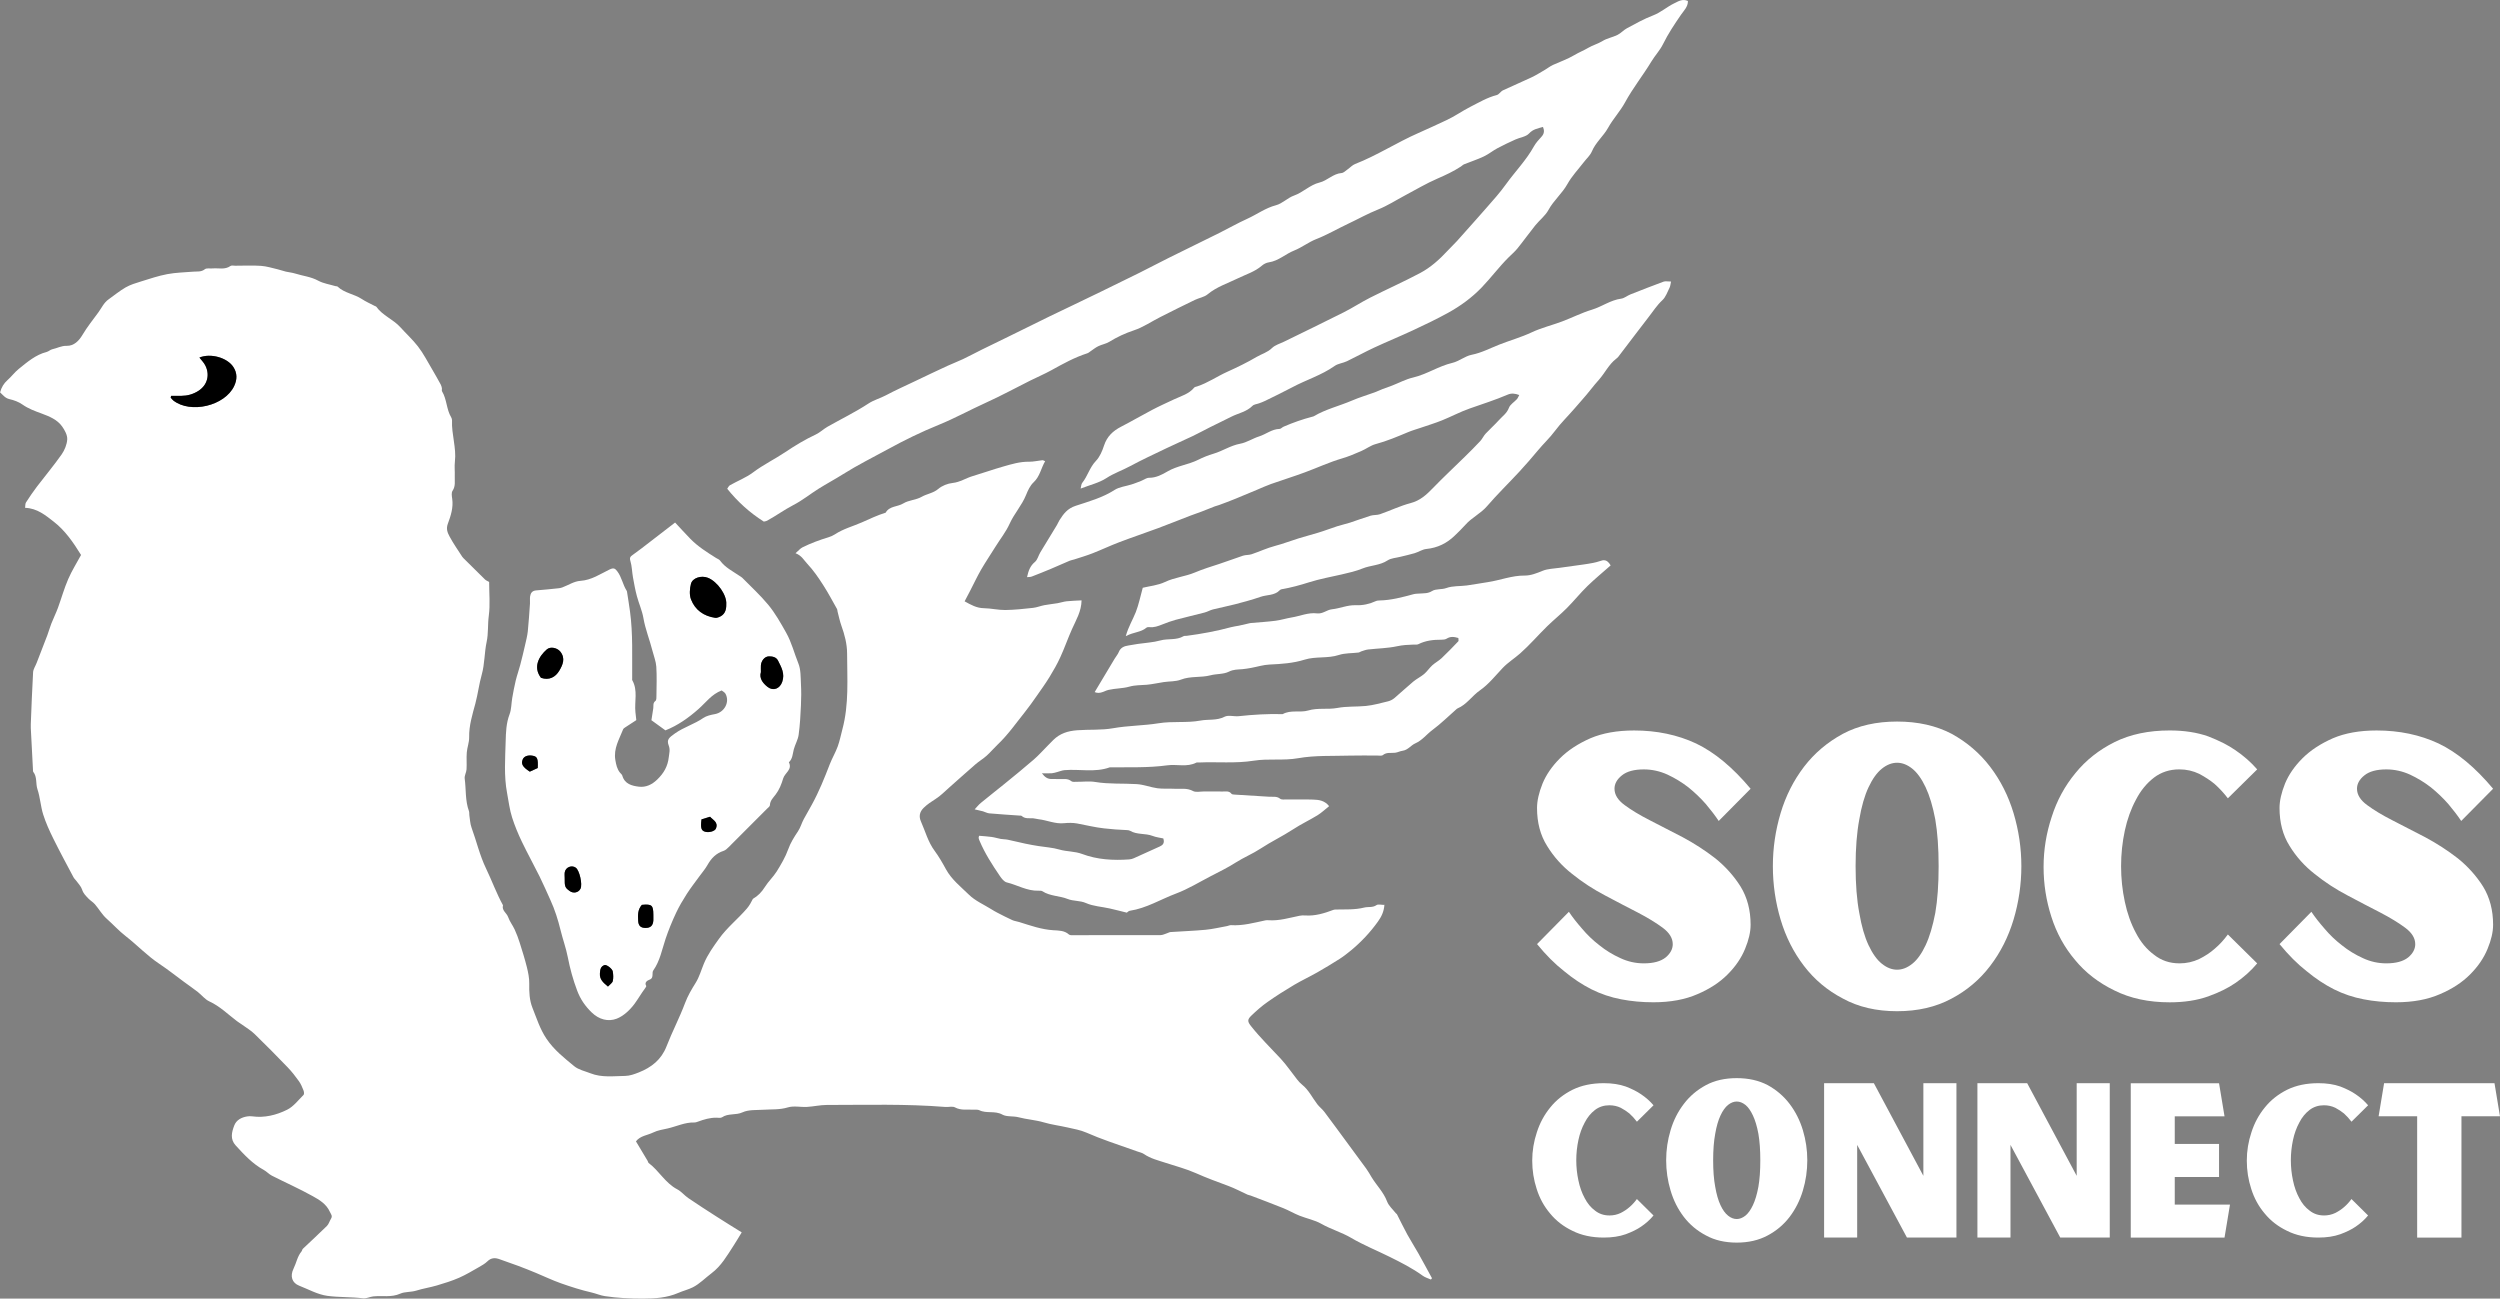 <?xml version="1.0" encoding="UTF-8"?><svg id="Layer_2" xmlns="http://www.w3.org/2000/svg" viewBox="0 0 935.83 486.1"><rect x="0" y="0" width="935.83" height="486.1" fill="#808080" stroke="none"/><defs><style>.cls-1,.cls-2{stroke-width:0px;}.cls-2{fill:#fff;}</style></defs><path class="cls-2" d="m518.23,338.62c-.14,2.59-1.15,4.6-2.44,6.38-2.89,4.03-6.27,7.64-10.11,10.8-1.37,1.12-2.77,2.23-4.25,3.17-2.73,1.74-5.51,3.41-8.32,5.02-2.87,1.63-5.87,3.03-8.7,4.7-3.39,2.02-6.73,4.13-9.95,6.4-2.16,1.51-4.16,3.29-6.06,5.11-1.6,1.54-1.39,2.29-.02,4.01,3.4,4.29,7.32,8.08,11.02,12.08,2.24,2.42,4.1,5.21,6.16,7.8.55.71,1.17,1.39,1.86,1.94,2.49,1.99,3.81,4.87,5.69,7.32.78,1.03,1.87,1.82,2.64,2.85,3.12,4.15,6.17,8.35,9.25,12.52,2.15,2.91,4.31,5.8,6.42,8.73.74,1.02,1.35,2.12,2,3.2,1.86,3.08,4.49,5.6,5.8,9.08.62,1.66,2.15,2.97,3.29,4.43.12.14.34.23.42.39,1.28,2.5,2.5,5.05,3.85,7.52,1.3,2.37,2.77,4.64,4.1,7,1.76,3.12,3.44,6.27,5.16,9.41-.13.16-.27.33-.4.49-1.01-.45-2.13-.75-3-1.38-3.89-2.83-8.15-4.98-12.44-7.11-4.81-2.39-9.83-4.4-14.43-7.11-3.57-2.1-7.53-3.2-11.12-5.24-2.5-1.43-5.49-1.98-8.22-3.07-2.05-.82-3.98-1.97-6.03-2.8-4.07-1.65-8.18-3.17-12.27-4.73-.37-.14-.78-.17-1.13-.33-2.39-1.09-4.72-2.35-7.17-3.26-4.08-1.51-8.16-3-12.15-4.78-3.64-1.62-7.55-2.63-11.36-3.88-2.77-.91-5.63-1.58-8.09-3.28-.69-.48-1.6-.66-2.43-.95-3.59-1.27-7.18-2.52-10.76-3.78-2.82-1-5.6-2.09-8.35-3.29-2.21-.97-4.67-1.39-7.06-1.93-2.95-.68-5.98-1.04-8.88-1.9-3.13-.93-6.39-1.1-9.48-1.92-2.07-.54-4.42-.09-6.03-.99-2.82-1.58-5.95-.3-8.67-1.66-.58-.29-1.38-.14-2.07-.19-2.35-.15-4.72.38-7.02-.86-.94-.51-2.37-.06-3.57-.16-14.78-1.19-29.6-.75-44.41-.75-2.46,0-4.91.59-7.38.73-2.4.14-4.98-.49-7.18.18-3.06.94-6.07.68-9.11.88-2.67.17-5.6-.08-7.9.98-2.53,1.16-5.34.27-7.65,1.85-.49.34-1.37.16-2.07.15-2.4-.04-4.65.64-6.87,1.45-.45.17-.95.35-1.42.34-3.53-.11-6.68,1.49-10.01,2.24-1.8.4-3.7.68-5.33,1.48-2.2,1.09-4.93,1.23-6.52,3.35,1.5,2.5,2.94,4.9,4.38,7.32.15.25.17.63.38.78,3.9,2.91,6.21,7.51,10.68,9.84,1.54.8,2.7,2.3,4.15,3.29,3.46,2.35,6.98,4.64,10.51,6.89,3.03,1.95,6.11,3.84,9.49,5.95-1.07,1.75-2.03,3.4-3.08,5.01-2.41,3.7-4.58,7.56-8.22,10.29-2.35,1.76-4.45,3.98-7.02,5.27-1.66.83-3.63,1.31-5.42,2.09-4.22,1.83-8.67,2.13-13.23,2.14-4.8,0-9.56-.23-14.28-.94-1.66-.25-3.27-.97-4.96-1.36-3.89-.89-7.72-2.12-11.49-3.45-3.2-1.13-6.28-2.62-9.42-3.92-2.17-.9-4.35-1.77-6.54-2.59-2.27-.85-4.58-1.6-6.86-2.45-1.71-.64-3.22-.67-4.66.74-.89.87-2.02,1.51-3.12,2.14-2.47,1.4-4.91,2.89-7.5,4.02-2.68,1.18-5.51,2.04-8.32,2.88-2.53.75-5.16,1.13-7.67,1.92-2,.63-4.31.38-5.99,1.13-3.42,1.53-6.82.68-10.19,1.05-1.26.14-2.55.86-3.75.71-4.46-.55-8.99-.33-13.37-.92-3.64-.49-7.08-2.45-10.59-3.82-2.59-1.01-3.52-3.47-2.06-6.42,1.04-2.09,1.39-4.5,2.94-6.36.24-.29.27-.77.53-1.02,3-2.86,6.07-5.65,9.01-8.56.7-.7.97-1.82,1.52-2.69.66-1.06,0-1.65-.43-2.59-1.34-2.97-3.95-4.49-6.47-5.89-4.96-2.76-10.17-5.07-15.24-7.64-1.09-.55-1.96-1.57-3.04-2.15-4.19-2.28-7.33-5.71-10.5-9.16-2.17-2.37-1.49-4.99-.54-7.47.79-2.06,2.7-3.06,4.86-3.4.59-.1,1.21-.11,1.8-.03,4.66.65,9.1-.47,13.13-2.47,2.39-1.18,4.19-3.6,6.16-5.56.28-.28.17-1.18-.03-1.68-.48-1.19-.97-2.42-1.71-3.44-1.3-1.82-2.68-3.6-4.23-5.21-4.07-4.23-8.18-8.4-12.39-12.48-1.39-1.35-3.11-2.35-4.69-3.5-.62-.45-1.29-.83-1.9-1.3-3.38-2.56-6.39-5.58-10.34-7.39-1.62-.74-2.82-2.35-4.27-3.49-1.7-1.31-3.47-2.55-5.21-3.82-3.09-2.27-6.09-4.66-9.26-6.77-4.55-3.02-8.26-7-12.52-10.31-2.59-2-4.72-4.4-7.14-6.54-1.73-1.53-2.9-3.65-4.43-5.43-.71-.81-1.7-1.37-2.44-2.15-.93-.99-1.91-1.89-2.35-3.34-.36-1.16-1.35-2.14-2.08-3.17-.34-.49-.84-.88-1.12-1.41-2.55-4.81-5.15-9.6-7.56-14.48-1.45-2.93-2.82-5.94-3.8-9.04-.97-3.06-1.12-6.39-2.14-9.42-.73-2.15-.05-4.6-1.57-6.54-.16-.2-.1-.58-.12-.88-.28-5.17-.55-10.33-.81-15.51-.02-.5-.02-1,0-1.51.27-6.47.48-12.93.86-19.39.07-1.19.89-2.33,1.33-3.5,1.35-3.46,2.69-6.89,4-10.36.54-1.45.95-2.96,1.51-4.39.77-1.97,1.73-3.87,2.46-5.86,1.31-3.58,2.33-7.29,3.85-10.78,1.35-3.12,3.18-6.02,4.8-9.01-2.91-4.73-6-9.19-10.18-12.43-3.03-2.35-6.22-5.07-10.76-5.22.11-.78.01-1.53.33-2.02,1.3-2.02,2.65-4.01,4.1-5.92,3.06-4.02,6.32-7.89,9.22-12.02,1.14-1.62,2.01-3.75,2.12-5.69.08-1.57-.92-3.4-1.91-4.8-1.83-2.58-4.73-3.75-7.62-4.83-2.52-.92-5.01-1.82-7.26-3.4-1.41-.99-3.15-1.63-4.84-2.01-1.65-.38-2.42-1.54-3.51-2.53.51-1.88,1.38-3.35,2.78-4.59,1.48-1.31,2.67-2.95,4.2-4.18,3.2-2.58,6.33-5.31,10.48-6.37.74-.19,1.35-.84,2.08-1,1.8-.38,3.4-1.34,5.4-1.28,2.74.07,4.63-1.95,5.87-4.05,1.8-3.03,3.97-5.72,6.03-8.54,1.2-1.66,2.03-3.58,3.78-4.81,2.13-1.51,4.16-3.2,6.41-4.49,1.76-1,3.77-1.61,5.73-2.21,3.25-1.01,6.49-2.11,9.83-2.74,3.2-.6,6.5-.66,9.77-.93,1.45-.12,2.91.19,4.28-.9.64-.52,1.93-.22,2.93-.31,2.23-.2,4.58.59,6.68-.92.4-.29,1.18-.09,1.78-.09,3.21,0,6.44-.17,9.63.05,2.12.15,4.2.81,6.29,1.3,1.03.24,2.01.62,3.03.86,1.15.27,2.35.36,3.46.71,2.87.91,5.9,1.18,8.65,2.68,1.93,1.05,4.25,1.38,6.41,2.03.28.08.68.03.86.2,2.55,2.42,6.16,2.74,9.01,4.61,1.54,1.02,3.26,1.77,4.92,2.64.17.09.43.11.52.25,2.36,3.32,6.36,4.75,8.98,7.65,2.18,2.42,4.62,4.64,6.61,7.2,2.08,2.68,3.63,5.75,5.38,8.69,1.09,1.83,2.12,3.7,3.15,5.57.23.42.36.9.45,1.38.07.39-.12.89.06,1.19,1.83,3.02,1.61,6.75,3.44,9.77.19.32.31.76.3,1.13-.24,5.18,1.69,10.21,1.07,15.43-.21,1.79.02,3.61-.05,5.42-.07,1.85.37,3.72-.83,5.5-.48.7-.28,1.98-.13,2.95.49,3.32-.54,6.44-1.64,9.41-.72,1.94-.07,3.37.66,4.74,1.41,2.65,3.17,5.12,4.8,7.67.1.16.25.31.4.45,2.67,2.66,5.34,5.33,8.05,7.96.4.39.98.6,1.56.93,0,4.25.42,8.52-.13,12.66-.44,3.27-.12,6.61-.8,9.75-.87,4.08-.72,8.3-1.83,12.24-1.01,3.58-1.44,7.26-2.39,10.85-1.1,4.08-2.42,8.26-2.33,12.65.04,1.89-.74,3.78-.89,5.69-.17,2.09.04,4.22-.09,6.32-.07,1.16-.84,2.34-.69,3.43.55,4.08.14,8.29,1.61,12.24.16.45.05,1,.13,1.49.25,1.56.29,3.19.82,4.64,1.86,5.07,3.04,10.33,5.42,15.28,2.19,4.54,3.9,9.33,6.35,13.78-.54,1.98,1.41,2.9,1.94,4.45.56,1.63,1.7,3.05,2.43,4.63.74,1.59,1.34,3.25,1.88,4.92.96,3.04,1.92,6.08,2.69,9.17.49,2,.93,4.1.89,6.14-.07,3.12.07,6.25,1.19,9.06,1.57,3.92,2.81,7.96,5.27,11.62,2.83,4.2,6.63,7.17,10.37,10.26,1.65,1.36,4.04,1.85,6.12,2.67,4.21,1.66,8.63,1.03,12.97.97,1.7-.02,3.45-.66,5.07-1.3,4.72-1.87,8.44-4.74,10.39-9.75,2.11-5.46,4.86-10.67,6.91-16.14,1.04-2.78,2.47-5.21,4.02-7.68,1.36-2.18,2.07-4.77,3.07-7.18,1.4-3.37,3.49-6.27,5.61-9.23,3.05-4.28,7.13-7.47,10.49-11.39.91-1.07,1.61-2.32,2.24-3.61,1.85-1.06,3.28-2.52,4.48-4.44,1.28-2.07,3.15-3.76,4.44-5.83,1.63-2.64,3.25-5.37,4.29-8.27.88-2.47,2.24-4.62,3.64-6.7,1.01-1.5,1.39-3.17,2.23-4.68.99-1.8,2.01-3.58,3-5.37,2.67-4.86,4.72-9.97,6.71-15.14.87-2.23,2.12-4.32,2.94-6.57.77-2.09,1.19-4.31,1.77-6.48,2.51-9.36,1.78-18.93,1.76-28.45-.02-3.53-.93-6.98-2.14-10.34-.62-1.73-.97-3.55-1.44-5.32-.08-.29-.03-.63-.17-.87-1.68-2.96-3.26-5.97-5.09-8.83-1.84-2.88-3.76-5.7-6.14-8.23-1.21-1.28-2.01-2.97-4.32-3.86,1.17-1.02,1.78-1.79,2.56-2.18,3.13-1.57,6.41-2.77,9.76-3.79.84-.26,1.69-.62,2.42-1.1,3.11-2.06,6.71-3,10.07-4.47,2.95-1.3,5.84-2.7,8.92-3.64,1.43-2.56,4.46-2.14,6.6-3.46,2.01-1.25,4.77-1.27,6.83-2.45,2.01-1.16,4.39-1.38,6.27-2.98,1.42-1.21,3.5-2.03,5.37-2.23,2.76-.29,4.95-1.81,7.47-2.56,3.81-1.13,7.54-2.47,11.37-3.56,3.25-.93,6.38-1.89,9.8-1.83,1.66.02,3.32-.4,4.98-.57.25-.02.52.19,1.01.37-1.55,2.64-1.94,5.7-4.33,7.92-1.3,1.21-2.14,3.05-2.82,4.75-1.56,3.87-4.45,6.99-6.13,10.72-1.42,3.14-3.53,5.74-5.3,8.6-1.79,2.9-3.71,5.71-5.41,8.65-1.47,2.55-2.7,5.22-4.06,7.83-.66,1.28-1.33,2.55-2.09,3.99,2.36,1.31,4.5,2.53,7.21,2.57,2.66.04,5.32.7,7.98.68,3.46-.04,6.94-.42,10.39-.8,1.44-.15,2.82-.74,4.25-1.01,1.64-.31,3.31-.46,4.96-.74,1.14-.19,2.26-.6,3.4-.72,1.86-.2,3.74-.24,5.59-.34-.08,4.16-2.05,7.33-3.56,10.71-1.56,3.47-2.8,7.09-4.39,10.55-1.16,2.55-2.56,4.99-4.02,7.38-1.53,2.49-3.23,4.87-4.92,7.27-1.4,2-2.8,3.99-4.32,5.89-3.34,4.2-6.42,8.61-10.35,12.32-1.36,1.29-2.56,2.76-3.96,4.01-1.3,1.17-2.84,2.07-4.17,3.22-3.35,2.9-6.63,5.87-9.95,8.8-1.63,1.44-3.17,3.03-4.99,4.18-1.58,1-3.09,1.99-4.44,3.3-1.59,1.54-1.9,3.26-1.05,5.16,1.63,3.66,2.63,7.61,5.08,10.92,1.6,2.17,2.97,4.54,4.26,6.92,2.13,3.9,5.61,6.61,8.67,9.6,2.32,2.26,5.51,3.63,8.33,5.39.72.45,1.46.89,2.22,1.28,1.88.96,3.74,1.94,5.65,2.8.79.36,1.71.44,2.55.71,4.19,1.31,8.31,2.79,12.81,3.07,1.89.12,4.13.05,5.83,1.6.41.37,1.34.25,2.03.25,10.74.01,21.48.02,32.22-.02.82,0,1.63-.43,2.44-.69.46-.14.89-.43,1.35-.46,4.36-.3,8.75-.44,13.09-.85,2.72-.26,5.39-.91,8.09-1.39.48-.09.97-.37,1.44-.34,4.4.29,8.6-.89,12.84-1.79.39-.08.8-.07,1.19-.05,4.01.29,7.79-.91,11.64-1.68.68-.13,1.41-.17,2.09-.11,3.71.26,7.15-.81,10.54-2.08.28-.1.59-.13.89-.14,3.58-.08,7.15.15,10.7-.74,1.48-.37,3.11.11,4.58-.92.6-.42,1.73-.07,3.05-.07l-.04-.03ZM64.08,148.18c-.06.22-.13.43-.19.64.33.36.61.78.99,1.09,6.46,5.06,19.28,2.02,22.78-5.4,1.14-2.43,1.22-4.8-.3-7.13-2.26-3.49-8.5-5.28-12.7-3.53.46.56.89,1.08,1.33,1.62,2.65,3.32,2.46,8.24-1.81,10.91-1.92,1.21-4.01,1.78-6.25,1.8-1.28.02-2.56,0-3.84,0h0Z"/><path class="cls-2" d="m238.16,269.59c-1.26.82-2.67,1.71-4.04,2.63-.33.22-.74.47-.87.8-1.45,3.7-3.65,7.18-2.9,11.52.3,1.71.62,3.29,1.7,4.65.3.39.78.72.9,1.15.89,3.15,3.59,3.82,6.19,4.14,2.6.31,4.86-.72,6.87-2.66,2.46-2.37,3.95-4.92,4.34-8.39.17-1.53.59-2.75-.03-4.37-.84-2.2.09-2.92,2.39-4.55,3.31-2.33,7.21-3.43,10.53-5.73,1.22-.84,2.89-1.19,4.4-1.47,3.54-.65,5.63-4.51,3.94-7.61-.3-.55-1-.88-1.44-1.24-3.76,1.42-5.9,4.51-8.61,6.9-3.74,3.32-7.79,6.2-12.44,8.04-1.97-1.43-3.82-2.77-5.24-3.8.29-1.88.52-3.18.7-4.5.13-.95-.23-1.94.81-2.73.4-.3.37-1.29.37-1.97.04-3.61.18-7.23-.05-10.83-.13-1.97-.92-3.9-1.41-5.85-1.05-4.16-2.7-8.15-3.43-12.42-.48-2.76-1.69-5.38-2.42-8.11-.62-2.32-1.06-4.7-1.48-7.08-.36-2.03-.37-4.14-.96-6.1-.39-1.29,0-1.69.92-2.33,2.24-1.57,4.39-3.28,6.56-4.95,3-2.3,6-4.61,9.25-7.13,2.02,2.17,3.83,4.16,5.71,6.09,2.83,2.9,6.24,5.04,9.64,7.18.5.32,1.15.52,1.48.97,1.91,2.62,4.77,4,7.33,5.75.33.23.7.42.98.69,3.26,3.33,6.73,6.48,9.69,10.06,2.64,3.18,4.69,6.85,6.74,10.49,2.07,3.67,3.03,7.7,4.58,11.52.93,2.29.83,5.05.96,7.61.15,2.7.14,5.43,0,8.12-.17,3.67-.36,7.35-.86,10.97-.25,1.86-1.3,3.58-1.8,5.42-.46,1.7-.42,3.56-1.86,4.88,1.41,2.73-1.52,3.98-2.13,6.04-.62,2.13-1.5,4.32-2.83,6.04-.98,1.28-2.06,2.26-2.14,4.01-.02.46-.71.92-1.12,1.34-4.77,4.78-9.53,9.57-14.31,14.33-.55.55-1.19,1.16-1.89,1.39-2.8.89-4.61,2.76-6.02,5.26-.85,1.52-2.02,2.86-3.05,4.28-1.59,2.19-3.26,4.32-4.72,6.59-1.46,2.28-2.86,4.64-4.01,7.09-1.47,3.15-2.81,6.38-3.91,9.66-1.36,4.05-2.1,8.32-4.64,11.92-.26.36-.25.95-.26,1.44-.02.93-.1,1.62-1.25,2.04-.53.19-1.94.91-1.12,2.27.1.16-.22.64-.43.91-1.39,1.86-2.56,3.91-3.9,5.75-1.7,2.31-4.11,4.61-6.72,5.62-3.18,1.23-6.63.31-9.33-2.31-2.42-2.35-4.22-4.89-5.46-8.19-1.56-4.12-2.68-8.25-3.52-12.55-.66-3.42-1.89-6.73-2.71-10.12-.95-3.88-2.14-7.66-3.81-11.29-1.34-2.92-2.59-5.87-4.02-8.75-2.18-4.4-4.57-8.69-6.69-13.13-1.38-2.89-2.61-5.87-3.59-8.91-.96-2.97-1.31-6.09-1.89-9.15-1.23-6.48-.71-12.97-.54-19.42.09-3.32.19-6.82,1.46-10.13.72-1.88.64-4.06,1-6.09.38-2.18.78-4.36,1.3-6.51.48-2,1.19-3.93,1.71-5.92.65-2.44,1.22-4.89,1.79-7.35.39-1.71.84-3.43,1.03-5.18.36-3.45.56-6.92.81-10.37.06-.9-.08-1.82.05-2.71.19-1.26.8-2.14,2.29-2.24,2.77-.2,5.53-.51,8.28-.79.49-.05.99-.13,1.45-.31,2.27-.85,4.48-2.33,6.79-2.47,4.18-.28,7.41-2.55,10.91-4.24,1.52-.74,2.06-.45,2.9.65,1.68,2.19,2.06,4.99,3.52,7.28.05.08.11.18.12.28.39,2.51.8,5.01,1.14,7.53,1.13,8.34.74,16.73.81,25.1,0,.2-.06.45.03.59,2.17,3.81.78,7.96,1.18,11.93.08.88.19,1.76.33,2.97l-.04.03Zm33.7-43.35c.33-3.36-3.28-8.53-6.88-9.95-2.47-.97-5.75.02-6.33,2.26-.48,1.85-.65,4.13.02,5.84,1.54,3.98,4.77,6.27,9.05,6.89.46.06.98-.11,1.43-.28,2.17-.84,2.76-2.62,2.71-4.74h0Zm-69.35,27.49c3.06,1.06,5.43-.27,6.86-2.7,1.26-2.12,2.41-4.6.33-7.15-1.1-1.36-3.64-1.97-5-.8-3.01,2.59-5.24,6.68-2.2,10.65h0Zm82.32-2.07c-.63,2.14.57,3.97,2.51,5.49,2.15,1.68,4.59.66,5.48-1.88,1.08-3.08-.31-5.45-1.56-7.95-.72-1.44-2.22-1.6-3.4-1.6-1.65,0-2.92,1.73-3.02,3.4-.04.7,0,1.41,0,2.56h0Zm-73.45,76.95c-.04,3.27.11,3.66,1.88,4.93,1.41,1.02,3.32.59,4.05-.91.78-1.62-.36-6.76-1.75-7.81-1.51-1.14-3.85-.22-4.16,1.69-.11.68-.02,1.39-.02,2.09h0Zm28.88,10.11c-1.62,1.87-1.47,3.88-1.38,5.86.08,1.93.91,2.74,2.7,2.77,1.91.04,2.88-.87,2.99-2.85.04-.69.01-1.4,0-2.09-.02-3.59-.57-4.06-4.31-3.7h0Zm-12.67,30.59c.73-.81,1.63-1.35,1.8-2.07.27-1.13.19-2.4,0-3.57-.18-1.06-2.35-2.65-3.08-2.41-1.49.5-1.65,1.71-1.74,3.11-.16,2.22,1.16,3.41,3.02,4.94Zm-26.29-81.81c.17-3.43-.17-4.25-1.77-4.58-1.85-.37-3.36.16-3.85,1.36-.7,1.7-.04,2.84,2.65,4.58.93-.43,1.88-.87,2.97-1.36h0Zm61.31,19.22c-.4,3.26-.11,4.22,1.39,4.64,1.42.4,3.6-.18,4.02-1.23.97-2.39-1.17-3.17-2.2-4.39-1.23.37-2.23.68-3.2.98h0Z"/><path class="cls-2" d="m404.52,182.87c.22-.86.21-1.64.59-2.11,2.03-2.53,2.79-5.8,5.13-8.23,1.45-1.51,2.38-3.72,3.04-5.76,1.1-3.38,3.33-5.46,6.36-7.03,3.92-2.01,7.72-4.25,11.63-6.3,2.68-1.41,5.45-2.65,8.19-3.94,2.65-1.25,5.6-2,7.58-4.42.22-.26.7-.32,1.07-.43,4.01-1.31,7.49-3.76,11.31-5.48,3.74-1.69,7.46-3.49,10.98-5.57,1.89-1.11,4.06-1.66,5.74-3.31,1.19-1.17,3.05-1.66,4.63-2.44,7.38-3.63,14.8-7.18,22.14-10.89,3.41-1.71,6.61-3.83,10.02-5.55,6.19-3.13,12.55-5.95,18.67-9.2,3.91-2.08,7.24-5.06,10.27-8.34,1.14-1.24,2.39-2.38,3.52-3.63,2.39-2.64,4.74-5.3,7.1-7.97,2.54-2.88,5.09-5.75,7.59-8.66,1.27-1.5,2.51-3.03,3.65-4.63,3.43-4.77,7.58-8.98,10.45-14.16.75-1.36,1.85-2.53,2.9-3.69,1.01-1.12,1.07-2.24.51-3.61-1.93.57-3.71.8-5.24,2.47-1.13,1.23-3.34,1.44-5.02,2.21-2.29,1.04-4.58,2.1-6.79,3.29-1.77.95-3.35,2.26-5.16,3.11-2.36,1.11-4.87,1.92-7.3,2.9-.45.18-.8.57-1.21.84-2.77,1.81-5.74,3.2-8.79,4.52-4.17,1.8-8.1,4.16-12.13,6.29-3.37,1.79-6.6,3.89-10.12,5.29-3.91,1.56-7.54,3.62-11.31,5.39-3.96,1.86-7.73,4.1-11.83,5.69-2.85,1.12-5.36,3.12-8.2,4.25-3.28,1.29-5.89,3.91-9.53,4.44-.92.13-1.91.64-2.61,1.25-2.64,2.29-5.93,3.25-8.98,4.74-3.81,1.86-7.93,3.17-11.31,5.97-1.28,1.08-3.22,1.34-4.8,2.11-4.32,2.09-8.61,4.22-12.88,6.39-3.31,1.66-6.43,3.84-9.9,4.98-3.31,1.1-6.33,2.52-9.26,4.32-1.23.75-2.76.98-4.08,1.62-1.03.49-1.94,1.25-2.9,1.89-.4.27-.78.63-1.22.77-4.78,1.53-9.11,3.94-13.47,6.35-2.58,1.42-5.29,2.57-7.92,3.88-5.52,2.76-10.94,5.72-16.56,8.26-5.95,2.69-11.68,5.86-17.7,8.31-6.45,2.62-12.7,5.66-18.75,8.98-5.7,3.12-11.55,6.01-17.07,9.49-2.97,1.87-6.07,3.53-9.05,5.39-3.21,2.01-6.2,4.45-9.55,6.17-3.38,1.75-6.42,3.99-9.74,5.8-.5.28-1.13.33-1.3.37-5.39-3.42-9.78-7.44-13.69-12.29.33-.44.57-1.07,1.03-1.32,2.88-1.63,6.04-2.84,8.66-4.81,3.85-2.9,8.17-4.97,12.12-7.63,3.66-2.46,7.37-4.69,11.36-6.56,1.57-.74,2.87-2.04,4.39-2.9,5.09-2.89,10.39-5.46,15.27-8.66,2.12-1.39,4.44-1.97,6.58-3.11,3.53-1.88,7.21-3.52,10.83-5.25,4.05-1.94,8.1-3.87,12.17-5.75,1.94-.9,3.94-1.63,5.87-2.55,2.35-1.12,4.64-2.36,6.98-3.52,3.34-1.65,6.7-3.26,10.04-4.9,5.19-2.55,10.37-5.12,15.56-7.66,2.6-1.27,5.23-2.5,7.85-3.76,3.7-1.77,7.39-3.55,11.08-5.34,4.83-2.35,9.66-4.7,14.46-7.09,3.68-1.83,7.3-3.76,10.98-5.59,6.3-3.13,12.64-6.19,18.93-9.33,3.5-1.74,6.91-3.7,10.47-5.31,3.63-1.64,6.83-4.06,10.81-5.1,2.38-.63,4.34-2.76,6.71-3.6,3.43-1.21,5.98-4.01,9.54-4.88,2.96-.72,5.08-3.33,8.29-3.57.78-.06,1.51-.86,2.24-1.36.96-.67,1.79-1.62,2.85-2.03,8.21-3.2,15.6-8.05,23.67-11.59,3.52-1.54,7.02-3.19,10.53-4.82,3.08-1.42,5.87-3.44,8.91-4.98,3.21-1.62,6.32-3.5,9.89-4.41.86-.22,1.45-1.35,2.31-1.76,3.53-1.67,7.14-3.17,10.66-4.84,1.76-.83,3.4-1.87,5.08-2.85,1.01-.6,1.95-1.35,3-1.83,2.65-1.21,5.42-2.14,7.95-3.65,1.71-1.03,3.59-1.76,5.35-2.8,1.59-.94,3.53-1.44,5.23-2.49,1.69-1.05,3.8-1.39,5.61-2.29,1.28-.63,2.28-1.82,3.55-2.5,3.2-1.71,6.39-3.52,9.77-4.8,2.91-1.11,5.16-3.2,7.88-4.51,1.56-.75,3.11-1.82,5.16-.89.05,2.18-1.54,3.63-2.58,5.14-2.44,3.56-4.83,7.12-6.74,11.01-1.14,2.32-3.01,4.27-4.35,6.5-3.14,5.21-6.96,9.95-9.87,15.32-1.8,3.32-4.49,6.16-6.32,9.47-1.76,3.17-4.66,5.46-6.09,8.87-.63,1.49-1.98,2.67-3,4-2.09,2.72-4.51,5.25-6.16,8.22-1.98,3.55-5.15,6.12-7.09,9.69-1.18,2.19-3.36,3.82-4.96,5.81-2.27,2.82-4.37,5.78-6.65,8.6-1,1.23-2.23,2.26-3.35,3.38-3.56,3.55-6.55,7.6-10.04,11.23-3.75,3.89-8,6.97-12.65,9.53-4.27,2.35-8.69,4.46-13.11,6.52-4.77,2.23-9.65,4.22-14.43,6.44-3.47,1.61-6.81,3.47-10.25,5.12-1.49.71-3.32.86-4.62,1.78-4.91,3.47-10.66,5.2-15.89,8-3.36,1.8-6.81,3.43-10.24,5.12-.69.34-1.42.59-2.14.86-.83.31-1.9.37-2.46.94-2.24,2.26-5.31,2.74-7.98,4.1-2.61,1.33-5.27,2.58-7.9,3.9-2.17,1.09-4.29,2.26-6.48,3.31-3.26,1.55-6.58,2.99-9.83,4.55-4.58,2.2-9.19,4.33-13.66,6.74-2.9,1.57-6.03,2.61-8.85,4.46-2.71,1.77-6.09,2.53-9.64,3.92h.02Z"/><path class="cls-2" d="m409.78,259.06c2.56-4.28,5.02-8.41,7.49-12.52.49-.83,1.17-1.57,1.52-2.45.68-1.69,2.03-2.24,3.66-2.47,1.16-.17,2.32-.41,3.49-.58,2.81-.42,5.71-.54,8.43-1.3,2.86-.8,5.97.01,8.66-1.59.31-.19.78-.09,1.18-.14,5.62-.74,11.16-1.75,16.63-3.24.94-.26,1.93-.35,2.89-.55,1.13-.24,2.26-.52,3.38-.77.39-.09.77-.2,1.16-.24,3.06-.28,6.13-.44,9.18-.84,2.03-.25,4.01-.9,6.02-1.23,3.18-.5,6.24-1.94,9.54-1.53,2.15.27,3.65-1.34,5.59-1.54,3.01-.31,5.84-1.65,8.95-1.52,2.59.11,5.08-.44,7.46-1.53.43-.2.97-.24,1.45-.25,4.36-.09,8.52-1.23,12.68-2.35.76-.2,1.58-.18,2.37-.24,1.54-.13,2.99.04,4.54-.93,1.46-.92,3.55-.47,5.4-1.14,2.35-.85,5.07-.62,7.62-.95,2.62-.35,5.21-.86,7.82-1.24,4.64-.69,9.06-2.52,13.89-2.47,2.21.02,4.46-.87,6.64-1.77,1.95-.8,4.23-.81,6.38-1.13,2.91-.42,5.83-.79,8.73-1.21,1.27-.18,2.53-.37,3.78-.62.84-.17,1.69-.37,2.51-.66,1.39-.49,2.68-.83,4.1,1.59-2.91,2.57-5.92,5.04-8.7,7.74-2.68,2.62-5.04,5.57-7.69,8.23-2.36,2.38-5,4.49-7.39,6.83-3.41,3.35-6.53,6.99-10.1,10.15-2.11,1.86-4.56,3.37-6.54,5.45-2.74,2.89-5.27,6.13-8.49,8.36-2.99,2.07-4.96,5.33-8.4,6.77-.18.08-.33.22-.48.35-2.97,2.61-5.78,5.4-8.94,7.74-2.17,1.61-3.78,3.85-6.42,5.01-1.61.7-2.73,2.49-4.75,2.76-.93.12-1.82.62-2.76.74-1.54.2-3.17-.3-4.6.87-.45.36-1.36.18-2.06.18-3.41.01-6.83-.08-10.24.02-6.47.2-13.06-.15-19.39.97-5.6.99-11.16.06-16.61.93-6.89,1.1-13.77.37-20.64.68-.3.02-.65-.07-.9.05-3.5,1.8-7.27.51-10.88,1.01-7.17.98-14.36.67-21.54.76-5.53,2-11.27.58-16.88,1.04-.94.07-1.85.48-2.77.71-.66.17-1.31.4-1.98.45-1.08.08-2.17.02-3.74.02,1.11,1.51,2.12,2.08,3.42,2.14,1.01.04,2.01-.03,3.01.02,1.56.08,3.17-.37,4.6.81.44.36,1.35.2,2.04.21,2.31.02,4.67-.31,6.91.07,5.16.86,10.35.47,15.51.8,2.6.16,5.13,1.19,7.73,1.55,2.07.28,4.2.07,6.3.19,2.34.14,4.69-.41,7.01.84,1.1.59,2.76.16,4.16.17,2.31.01,4.62-.03,6.92.02,1.15.02,2.42-.34,3.34.84.19.25.73.29,1.12.31,4.36.28,8.73.54,13.1.81,1.36.08,2.74-.27,4.01.75.52.41,1.54.26,2.33.27,3.31.02,6.63-.07,9.93.04,2.14.07,4.33.27,6.07,2.46-1.5,1.19-2.82,2.47-4.35,3.41-3,1.84-6.21,3.34-9.14,5.27-3.94,2.58-8.23,4.61-12.11,7.17-3.05,2.01-6.39,3.35-9.42,5.29-2.96,1.9-6.16,3.44-9.29,5.07-4.3,2.23-8.48,4.81-12.98,6.5-5.76,2.16-11.09,5.51-17.31,6.45-.52.08-.96.61-1.12.71-2.34-.57-4.39-1.12-6.46-1.58-2.96-.66-6.12-.81-8.83-2.01-2.28-1.01-4.65-.64-6.89-1.54-3.03-1.22-6.55-1-9.43-2.89-.37-.24-.97-.22-1.47-.2-4.26.14-7.89-2.13-11.86-3.1-1.01-.24-1.94-1.44-2.59-2.4-2.85-4.19-5.6-8.45-7.59-13.15-.14-.35-.31-.72-.36-1.1-.03-.27.12-.55.18-.81,1.61.14,3.17.23,4.7.44,1.15.16,2.26.53,3.4.74.87.15,1.79.11,2.66.3,2.18.45,4.35,1.01,6.53,1.47,1.63.35,3.28.63,4.94.9,2.6.42,5.29.56,7.8,1.3,2.82.83,5.72.6,8.58,1.68,5.58,2.1,11.58,2.45,17.56,2.02.59-.04,1.18-.2,1.71-.43,3.28-1.45,6.54-2.92,9.79-4.43,1.06-.49,1.86-1.21,1.28-2.99-1.19-.27-2.67-.43-3.99-.94-2.74-1.07-5.86-.37-8.46-1.93-.33-.19-.77-.23-1.15-.25-2.88-.11-5.73-.33-8.6-.65-3.45-.38-6.74-1.23-10.11-1.84-1.56-.27-3.21-.26-4.8-.1-3.34.36-6.37-1.12-9.58-1.48-.68-.08-1.35-.3-2.03-.35-1.47-.1-3.01.28-4.27-.87-.19-.17-.57-.13-.87-.15-3.76-.27-7.53-.49-11.29-.83-.81-.07-1.57-.54-2.38-.77-.9-.25-1.84-.44-3.09-.73.86-.9,1.52-1.76,2.33-2.42,2.94-2.42,5.95-4.76,8.91-7.17,3.65-2.97,7.31-5.94,10.86-9.02,1.87-1.62,3.52-3.49,5.27-5.25.71-.71,1.39-1.44,2.11-2.14,2.49-2.41,5.34-3.34,8.94-3.61,4.47-.33,9.03.02,13.38-.75,5.68-1.01,11.44-.95,17.03-1.86,5.29-.86,10.59-.05,15.69-1.01,2.97-.56,6.1.08,9.02-1.43,1.44-.74,3.56-.02,5.35-.22,5.45-.58,10.92-.92,16.41-.76,3.03-1.71,6.53-.47,9.53-1.36,3.68-1.1,7.35-.28,10.91-.95,3.58-.68,7.15-.4,10.71-.75,2.79-.28,5.54-1.07,8.29-1.73.82-.21,1.67-.62,2.32-1.16,2.41-2.03,4.69-4.2,7.12-6.22,1.27-1.06,2.82-1.79,4.08-2.85,1.13-.97,1.96-2.26,3.05-3.26,1.08-.98,2.42-1.67,3.49-2.67,2.15-2.03,4.2-4.17,6.25-6.31.19-.21.02-.75.02-1.24-1.57-.46-2.94-.67-4.37.24-.53.34-1.32.4-1.99.4-2.99-.02-5.9.31-8.63,1.68-.49.24-1.18.13-1.79.14-2.08.07-4.1.17-6.19.63-3.54.76-7.23.8-10.85,1.21-.84.1-1.66.43-2.49.69-.37.11-.69.4-1.06.45-2.45.3-5.05.16-7.35.91-4.21,1.38-8.66.45-12.83,1.75-4.27,1.34-8.67,1.63-13.12,1.83-2.32.1-4.6.84-6.92,1.26-1.06.19-2.14.37-3.21.47-1.73.16-3.36.05-5.13.95-2,1.01-4.6.75-6.86,1.35-3.64.95-7.46.22-11.07,1.62-1.97.76-4.28.6-6.43.92-2.13.31-4.23.81-6.36,1-2.17.19-4.31.08-6.49.7-2.52.72-5.25.63-7.81,1.22-1.65.38-3.1,1.69-5.17.84h0Z"/><path class="cls-2" d="m421.42,238.09c1.02-3.58,2.65-6.18,3.76-8.99,1.09-2.8,1.68-5.8,2.59-9.08,2.56-.63,5.68-.9,8.34-2.17,3.59-1.71,7.55-2.03,11.1-3.52,3.05-1.28,6.15-2.25,9.28-3.26,2.96-.95,5.86-2.1,8.81-3.06,1.03-.33,2.2-.2,3.21-.54,2.94-.99,5.78-2.33,8.78-3.12,3.03-.79,5.93-1.93,8.88-2.84,2.39-.73,4.87-1.41,7.3-2.12,2.38-.7,4.7-1.63,7.07-2.39,1.57-.51,3.21-.84,4.78-1.35,2.59-.84,5.13-1.82,7.73-2.61,1.12-.34,2.41-.17,3.52-.55,3.84-1.34,7.56-3.14,11.48-4.17,3.55-.93,5.91-3.11,8.32-5.6,3.86-4,7.95-7.79,11.91-11.69,1.98-1.94,3.94-3.89,5.83-5.92.78-.84,1.25-1.97,2.03-2.8,1.62-1.74,3.41-3.32,5-5.08,1.3-1.45,2.95-2.53,3.7-4.57.47-1.27,2-2.15,3-3.25.35-.39.52-.92.86-1.54-1.59-.62-2.96-.72-4.26-.17-4.66,2-9.49,3.53-14.27,5.21-3.55,1.24-6.89,3.04-10.39,4.45-2.63,1.06-5.36,1.88-8.04,2.8-1.56.53-3.16.98-4.68,1.62-3.96,1.65-7.9,3.34-12.08,4.45-1.91.5-3.58,1.83-5.43,2.62-2.34,1.01-4.7,2.03-7.14,2.74-4.78,1.4-9.28,3.51-13.93,5.22-4.19,1.55-8.47,2.88-12.68,4.36-1.83.65-3.61,1.48-5.4,2.23-2.67,1.12-5.33,2.25-8,3.33-1.98.81-4,1.56-6,2.3-.54.21-1.12.32-1.66.52-1.63.63-3.24,1.3-4.86,1.92-1.45.55-2.93,1.03-4.37,1.59-4.01,1.54-7.98,3.15-12.01,4.65-4.81,1.79-9.68,3.41-14.48,5.24-3.37,1.28-6.63,2.83-10,4.15-2.26.89-4.6,1.57-6.91,2.32-.55.18-1.15.25-1.69.48-2.33.98-4.64,2.04-6.98,3.02-2.39,1-4.8,1.98-7.21,2.9-.51.2-1.12.15-1.77.23.5-2.29,1.13-4.19,2.94-5.69.98-.82,1.31-2.39,2.02-3.58,2.06-3.43,4.16-6.83,6.24-10.26.35-.57.57-1.22.94-1.79,1.51-2.36,2.91-4.35,6.06-5.39,4.93-1.63,10.04-3.02,14.55-5.93,1.82-1.17,4.24-1.38,6.38-2.07,1.21-.39,2.38-.85,3.56-1.31,1.01-.4,2.01-1.19,3-1.18,2.62.03,4.95-1.24,6.9-2.38,3.64-2.12,7.79-2.52,11.47-4.35,1.82-.92,3.75-1.69,5.71-2.27,3.43-1.01,6.41-3.09,10.02-3.75,2.45-.45,4.68-1.98,7.09-2.74,2.59-.81,4.75-2.74,7.63-2.8.51,0,.98-.61,1.53-.84,3.48-1.51,7.06-2.77,10.74-3.73.19-.05.4-.08.57-.18,4.46-2.65,9.53-3.83,14.25-5.85,2.77-1.19,5.69-2.06,8.53-3.09.98-.36,1.93-.83,2.91-1.21,1.18-.46,2.37-.84,3.55-1.3,2.64-1.03,5.19-2.41,7.91-3.04,5.15-1.21,9.55-4.27,14.69-5.48,2.52-.59,4.72-2.53,7.24-3.03,3.72-.74,6.98-2.49,10.42-3.84,3.99-1.57,8.12-2.71,12.03-4.55,3.64-1.71,7.63-2.67,11.42-4.09,3.74-1.41,7.34-3.25,11.15-4.4,3.75-1.14,6.96-3.6,10.95-4.13,1.19-.16,2.27-1.12,3.46-1.59,4.12-1.63,8.25-3.25,12.41-4.78.69-.25,1.56-.04,2.8-.04-.21.91-.24,1.65-.54,2.26-.83,1.64-1.44,3.57-2.73,4.74-1.98,1.83-3.38,4.04-4.98,6.1-3.87,4.99-7.66,10.05-11.5,15.07-.22.3-.54.54-.84.77-2.69,2.09-4.13,5.22-6.33,7.73-1.1,1.25-2.19,2.53-3.22,3.85-1.88,2.4-3.95,4.63-5.92,6.93-2.44,2.84-5.16,5.46-7.36,8.42-1.96,2.65-4.35,4.84-6.42,7.35-2.26,2.72-4.58,5.39-6.97,7.98-4.01,4.33-8.25,8.45-12.09,12.91-2.37,2.76-5.7,4.24-8.06,6.93-1.24,1.41-2.61,2.7-3.96,4.02-2.97,2.91-6.48,4.63-10.69,5.05-1.48.15-2.88,1.12-4.36,1.57-1.76.54-3.58.9-5.37,1.36-1.6.42-3.45.48-4.76,1.34-2.89,1.92-6.35,1.79-9.44,3.05-2.4.98-5.12,1.61-7.75,2.21-4.08.93-8.23,1.68-12.21,2.94-3.38,1.07-6.75,2-10.23,2.59-.28.05-.59.19-.78.4-1.96,2.03-4.77,1.62-7.15,2.45-3.12,1.09-6.32,1.94-9.52,2.78-2.74.72-5.53,1.24-8.28,1.93-1.09.28-2.09.89-3.17,1.17-3.6.95-7.23,1.76-10.82,2.73-1.69.46-3.35,1.08-4.98,1.73-1.57.62-3.11,1.21-4.84,1-.37-.04-.88.01-1.15.24-2.03,1.73-4.73,1.57-7.61,3.11h-.03Z"/><path class="cls-1" d="m64.08,148.18c1.28,0,2.56.02,3.84,0,2.25-.02,4.33-.6,6.25-1.8,4.27-2.67,4.46-7.59,1.81-10.91-.43-.53-.86-1.06-1.33-1.62,4.2-1.75,10.44.05,12.7,3.53,1.51,2.33,1.44,4.7.3,7.13-3.49,7.41-16.32,10.46-22.78,5.4-.38-.3-.66-.72-.99-1.09.07-.21.13-.42.19-.64h0Z"/><path class="cls-1" d="m271.87,226.24c.04,2.12-.55,3.9-2.72,4.75-.45.17-.97.35-1.43.28-4.28-.63-7.51-2.91-9.05-6.89-.66-1.71-.5-3.99-.02-5.84.58-2.23,3.86-3.23,6.33-2.26,3.61,1.42,7.2,6.59,6.88,9.96h0Z"/><path class="cls-1" d="m202.51,253.73c-3.05-3.96-.81-8.05,2.2-10.65,1.36-1.18,3.9-.56,5,.8,2.07,2.55.92,5.03-.33,7.15-1.44,2.44-3.81,3.76-6.86,2.7h0Z"/><path class="cls-1" d="m284.82,251.65c0-1.15-.04-1.86,0-2.56.1-1.67,1.36-3.39,3.02-3.4,1.18,0,2.68.17,3.4,1.6,1.25,2.5,2.64,4.87,1.56,7.95-.89,2.55-3.33,3.56-5.48,1.88-1.94-1.52-3.14-3.34-2.51-5.49h0Z"/><path class="cls-1" d="m211.38,328.61c0-.69-.09-1.41.02-2.09.31-1.9,2.65-2.83,4.16-1.69,1.38,1.05,2.53,6.18,1.75,7.81-.73,1.5-2.64,1.93-4.05.91-1.77-1.28-1.92-1.66-1.88-4.93h-.01Z"/><path class="cls-1" d="m240.26,338.72c3.75-.36,4.29.11,4.31,3.7,0,.69.02,1.4,0,2.09-.1,1.97-1.07,2.88-2.99,2.85-1.79-.03-2.62-.84-2.7-2.77-.08-1.98-.24-3.99,1.38-5.86h0Z"/><path class="cls-1" d="m227.58,369.3c-1.85-1.53-3.17-2.72-3.02-4.94.1-1.4.25-2.61,1.74-3.11.72-.25,2.9,1.34,3.08,2.41.19,1.17.27,2.44,0,3.57-.17.72-1.07,1.27-1.81,2.07Z"/><path class="cls-1" d="m201.29,287.49c-1.09.49-2.04.93-2.97,1.36-2.69-1.74-3.35-2.88-2.65-4.58.49-1.2,2-1.74,3.85-1.36,1.6.32,1.94,1.15,1.77,4.58h0Z"/><path class="cls-1" d="m262.6,306.71c.98-.3,1.98-.6,3.2-.98,1.03,1.21,3.16,1.99,2.2,4.39-.42,1.05-2.6,1.63-4.02,1.23-1.5-.42-1.79-1.38-1.39-4.64h0Z"/><path class="cls-2" d="m626.16,353.41c0-2.22-1.25-4.26-3.76-6.13-2.5-1.85-5.59-3.74-9.29-5.67-3.8-1.94-7.88-4.08-12.23-6.39-4.44-2.32-8.56-5-12.35-8.06-3.8-2.96-6.94-6.47-9.43-10.54-2.5-3.99-3.74-8.71-3.74-14.16,0-2.68.69-5.74,2.07-9.17,1.38-3.33,3.55-6.47,6.51-9.43,2.96-2.96,6.76-5.46,11.39-7.5,4.54-1.94,9.99-2.92,16.38-2.92,8.52,0,16.25,1.63,23.19,4.87,6.95,3.33,13.75,8.98,20.41,16.94l-11.94,12.06c-1.29-1.94-2.91-4.07-4.85-6.37-1.95-2.22-4.13-4.3-6.54-6.25-2.4-1.85-4.99-3.43-7.77-4.73-2.87-1.3-5.83-1.95-8.88-1.95-3.62,0-6.36.75-8.2,2.24-1.85,1.48-2.77,3.15-2.77,4.99,0,2.22,1.25,4.26,3.76,6.1,2.49,1.85,5.63,3.75,9.43,5.69,3.79,1.95,7.91,4.07,12.35,6.37,4.34,2.32,8.41,4.96,12.21,7.91,3.79,3.06,6.95,6.58,9.46,10.57,2.49,4.07,3.74,8.83,3.74,14.28,0,2.69-.69,5.69-2.07,9.02-1.4,3.43-3.58,6.62-6.54,9.58-2.96,2.98-6.71,5.43-11.24,7.36-4.63,2.04-10.15,3.06-16.53,3.06-4.25,0-8.27-.37-12.06-1.11-3.9-.74-7.6-1.98-11.12-3.74-3.51-1.77-6.92-4.04-10.25-6.8-3.43-2.68-6.8-6.06-10.13-10.13l11.92-12.09c1.3,1.95,2.93,4.03,4.87,6.25,1.94,2.32,4.11,4.4,6.51,6.25,2.41,1.95,5.05,3.56,7.91,4.85,2.78,1.3,5.7,1.95,8.76,1.95,3.6,0,6.33-.74,8.18-2.22,1.77-1.48,2.65-3.14,2.65-4.99Z"/><path class="cls-2" d="m710.14,270.1c7.78,0,14.58,1.53,20.41,4.58,5.74,3.15,10.55,7.27,14.43,12.35,3.89,5.1,6.81,10.88,8.76,17.35,1.94,6.48,2.92,13.1,2.92,19.86s-.98,13.52-2.92,20c-1.95,6.48-4.87,12.27-8.76,17.35-3.88,5.1-8.69,9.17-14.43,12.21-5.83,3.15-12.63,4.73-20.41,4.73s-14.52-1.58-20.27-4.73c-5.83-3.04-10.68-7.11-14.57-12.21-3.9-5.08-6.82-10.86-8.76-17.35-1.93-6.48-2.9-13.15-2.9-20s.97-13.37,2.9-19.86c1.94-6.47,4.86-12.24,8.76-17.35,3.89-5.08,8.75-9.2,14.57-12.35,5.74-3.05,12.5-4.58,20.27-4.58Zm0,92.89c1.94,0,3.84-.74,5.69-2.22,1.85-1.48,3.51-3.79,4.99-6.95,1.48-3.15,2.68-7.18,3.62-12.09.83-4.81,1.25-10.64,1.25-17.49s-.42-12.58-1.25-17.49c-.93-4.9-2.14-8.93-3.62-12.06-1.48-3.15-3.15-5.46-4.99-6.95-1.85-1.48-3.75-2.22-5.69-2.22s-3.85.74-5.69,2.22c-1.85,1.48-3.52,3.8-4.99,6.95-1.48,3.14-2.64,7.16-3.47,12.06-.92,4.91-1.38,10.74-1.38,17.49s.46,12.68,1.38,17.49c.83,4.91,1.99,8.94,3.47,12.09,1.48,3.15,3.14,5.47,4.99,6.95,1.85,1.48,3.75,2.22,5.69,2.22Z"/><path class="cls-2" d="m815.8,360.62c2.67,0,5.16-.55,7.48-1.66,2.22-1.11,4.11-2.36,5.69-3.76,1.85-1.56,3.51-3.36,4.99-5.4l10.98,10.83c-2.32,2.77-5.05,5.22-8.2,7.36-2.67,1.85-6.05,3.52-10.13,4.99-4.17,1.48-8.98,2.22-14.43,2.22-7.87,0-14.76-1.48-20.68-4.44-5.94-2.88-10.85-6.67-14.72-11.39-3.99-4.71-6.96-10.12-8.9-16.24-1.93-6.01-2.9-12.21-2.9-18.6s1.01-12.63,3.04-18.75c1.94-6.11,4.9-11.57,8.88-16.38,3.89-4.81,8.79-8.69,14.72-11.65,5.84-2.88,12.69-4.32,20.56-4.32,5.45,0,10.26.74,14.43,2.22,4.08,1.58,7.46,3.29,10.13,5.14,3.15,2.14,5.89,4.55,8.2,7.21l-10.98,10.83c-1.48-1.94-3.15-3.75-4.99-5.4-1.58-1.3-3.47-2.55-5.69-3.74-2.32-1.12-4.81-1.69-7.48-1.69-3.62,0-6.77,1.03-9.46,3.06-2.77,2.12-5.04,4.9-6.8,8.32-1.85,3.43-3.23,7.27-4.15,11.53-.93,4.34-1.4,8.78-1.4,13.32s.46,8.99,1.4,13.34c.92,4.34,2.3,8.23,4.15,11.65,1.77,3.43,4.04,6.15,6.8,8.18,2.68,2.14,5.84,3.21,9.46,3.21Z"/><path class="cls-2" d="m904.1,353.41c0-2.22-1.25-4.26-3.76-6.13-2.5-1.85-5.59-3.74-9.29-5.67-3.8-1.94-7.88-4.08-12.23-6.39-4.44-2.32-8.56-5-12.35-8.06-3.8-2.96-6.94-6.47-9.43-10.54-2.5-3.99-3.74-8.71-3.74-14.16,0-2.68.69-5.74,2.07-9.17,1.38-3.33,3.55-6.47,6.51-9.43,2.96-2.96,6.76-5.46,11.39-7.5,4.54-1.94,9.99-2.92,16.38-2.92,8.52,0,16.25,1.63,23.19,4.87,6.95,3.33,13.75,8.98,20.41,16.94l-11.94,12.06c-1.29-1.94-2.91-4.07-4.85-6.37-1.95-2.22-4.13-4.3-6.54-6.25-2.4-1.85-4.99-3.43-7.77-4.73-2.87-1.3-5.83-1.95-8.88-1.95-3.62,0-6.36.75-8.2,2.24-1.85,1.48-2.77,3.15-2.77,4.99,0,2.22,1.25,4.26,3.76,6.1,2.49,1.85,5.63,3.75,9.43,5.69,3.79,1.95,7.91,4.07,12.35,6.37,4.34,2.32,8.41,4.96,12.21,7.91,3.79,3.06,6.95,6.58,9.46,10.57,2.49,4.07,3.74,8.83,3.74,14.28,0,2.69-.69,5.69-2.07,9.02-1.4,3.43-3.58,6.62-6.54,9.58-2.96,2.98-6.71,5.43-11.24,7.36-4.63,2.04-10.15,3.06-16.53,3.06-4.25,0-8.27-.37-12.06-1.11-3.9-.74-7.6-1.98-11.12-3.74-3.51-1.77-6.92-4.04-10.25-6.8-3.43-2.68-6.8-6.06-10.13-10.13l11.92-12.09c1.3,1.95,2.93,4.03,4.87,6.25,1.94,2.32,4.11,4.4,6.51,6.25,2.41,1.95,5.05,3.56,7.91,4.85,2.78,1.3,5.7,1.95,8.76,1.95,3.6,0,6.33-.74,8.18-2.22,1.77-1.48,2.65-3.14,2.65-4.99Z"/><path class="cls-2" d="m602.42,454.99c1.53,0,2.95-.31,4.27-.94,1.25-.64,2.33-1.36,3.23-2.15,1.04-.88,1.98-1.91,2.82-3.06l6.22,6.15c-1.3,1.58-2.85,2.97-4.63,4.17-1.53,1.05-3.45,2-5.77,2.85-2.36.84-5.1,1.25-8.2,1.25-4.48,0-8.39-.84-11.75-2.53-3.37-1.62-6.15-3.78-8.35-6.47-2.27-2.67-3.95-5.74-5.04-9.22-1.11-3.41-1.66-6.93-1.66-10.57s.58-7.17,1.74-10.64c1.11-3.47,2.79-6.57,5.04-9.31,2.2-2.73,4.98-4.93,8.35-6.61,3.31-1.62,7.2-2.44,11.68-2.44,3.1,0,5.84.42,8.2,1.25,2.32.89,4.23,1.86,5.77,2.92,1.79,1.21,3.33,2.58,4.63,4.1l-6.22,6.15c-.84-1.11-1.78-2.14-2.82-3.09-.9-.74-1.98-1.45-3.23-2.12-1.32-.63-2.74-.94-4.27-.94-2.04,0-3.83.58-5.36,1.74-1.58,1.21-2.87,2.79-3.86,4.73-1.06,1.95-1.85,4.13-2.36,6.54-.53,2.48-.8,5.01-.8,7.58s.27,5.09.8,7.55c.51,2.48,1.3,4.69,2.36,6.63,1,1.95,2.28,3.5,3.86,4.66,1.53,1.21,3.31,1.81,5.36,1.81Z"/><path class="cls-2" d="m650.12,403.58c4.4,0,8.26.87,11.58,2.61,3.26,1.79,6,4.13,8.2,7.02,2.2,2.9,3.86,6.18,4.97,9.84,1.11,3.69,1.66,7.45,1.66,11.29s-.55,7.66-1.66,11.34c-1.11,3.69-2.77,6.97-4.97,9.87-2.21,2.88-4.94,5.19-8.2,6.92-3.32,1.79-7.18,2.68-11.58,2.68s-8.26-.89-11.51-2.68c-3.32-1.74-6.07-4.04-8.28-6.92-2.22-2.9-3.88-6.18-4.97-9.87-1.11-3.68-1.66-7.46-1.66-11.34s.55-7.61,1.66-11.29c1.09-3.67,2.75-6.95,4.97-9.84,2.2-2.9,4.96-5.24,8.28-7.02,3.25-1.74,7.08-2.61,11.51-2.61Zm0,52.74c1.09,0,2.17-.42,3.23-1.25,1.04-.83,1.98-2.15,2.82-3.93.85-1.79,1.53-4.08,2.05-6.88.48-2.73.72-6.04.72-9.92s-.24-7.15-.72-9.94c-.52-2.78-1.2-5.07-2.05-6.85-.84-1.8-1.78-3.12-2.82-3.96-1.06-.83-2.14-1.25-3.23-1.25s-2.19.42-3.23,1.25c-1.06.84-2.01,2.16-2.85,3.96-.84,1.79-1.5,4.07-1.98,6.85-.52,2.79-.77,6.1-.77,9.94s.25,7.18.77,9.92c.48,2.8,1.14,5.09,1.98,6.88.83,1.79,1.79,3.1,2.85,3.93,1.04.84,2.12,1.25,3.23,1.25Z"/><path class="cls-2" d="m682.82,405.48h18.63l18.53,34.67v-34.67h12.38v57.78h-18.53l-18.63-34.69v34.69h-12.38v-57.78Z"/><path class="cls-2" d="m740.21,405.48h18.63l18.53,34.67v-34.67h12.38v57.78h-18.53l-18.63-34.69v34.69h-12.38v-57.78Z"/><path class="cls-2" d="m834.76,450.89l-2.05,12.38h-35.1v-57.78h33.05l2.05,12.38h-18.63v10.33h16.58v12.38h-16.58v10.33h20.68Z"/><path class="cls-2" d="m869.91,454.99c1.53,0,2.95-.31,4.27-.94,1.25-.64,2.33-1.36,3.23-2.15,1.04-.88,1.98-1.91,2.82-3.06l6.22,6.15c-1.3,1.58-2.85,2.97-4.63,4.17-1.53,1.05-3.45,2-5.77,2.85-2.36.84-5.1,1.25-8.2,1.25-4.48,0-8.39-.84-11.75-2.53-3.37-1.62-6.15-3.78-8.35-6.47-2.27-2.67-3.95-5.74-5.04-9.22-1.11-3.41-1.66-6.93-1.66-10.57s.58-7.17,1.74-10.64c1.11-3.47,2.79-6.57,5.04-9.31,2.2-2.73,4.98-4.93,8.35-6.61,3.31-1.62,7.2-2.44,11.68-2.44,3.1,0,5.84.42,8.2,1.25,2.32.89,4.23,1.86,5.77,2.92,1.79,1.21,3.33,2.58,4.63,4.1l-6.22,6.15c-.84-1.11-1.78-2.14-2.82-3.09-.9-.74-1.98-1.45-3.23-2.12-1.32-.63-2.74-.94-4.27-.94-2.04,0-3.83.58-5.36,1.74-1.58,1.21-2.87,2.79-3.86,4.73-1.06,1.95-1.85,4.13-2.36,6.54-.53,2.48-.8,5.01-.8,7.58s.27,5.09.8,7.55c.51,2.48,1.3,4.69,2.36,6.63,1,1.95,2.28,3.5,3.86,4.66,1.53,1.21,3.31,1.81,5.36,1.81Z"/><path class="cls-2" d="m921.4,417.86v45.41h-16.58v-45.41h-14.43l2.05-12.38h41.33l2.05,12.38h-14.43Z"/></svg>